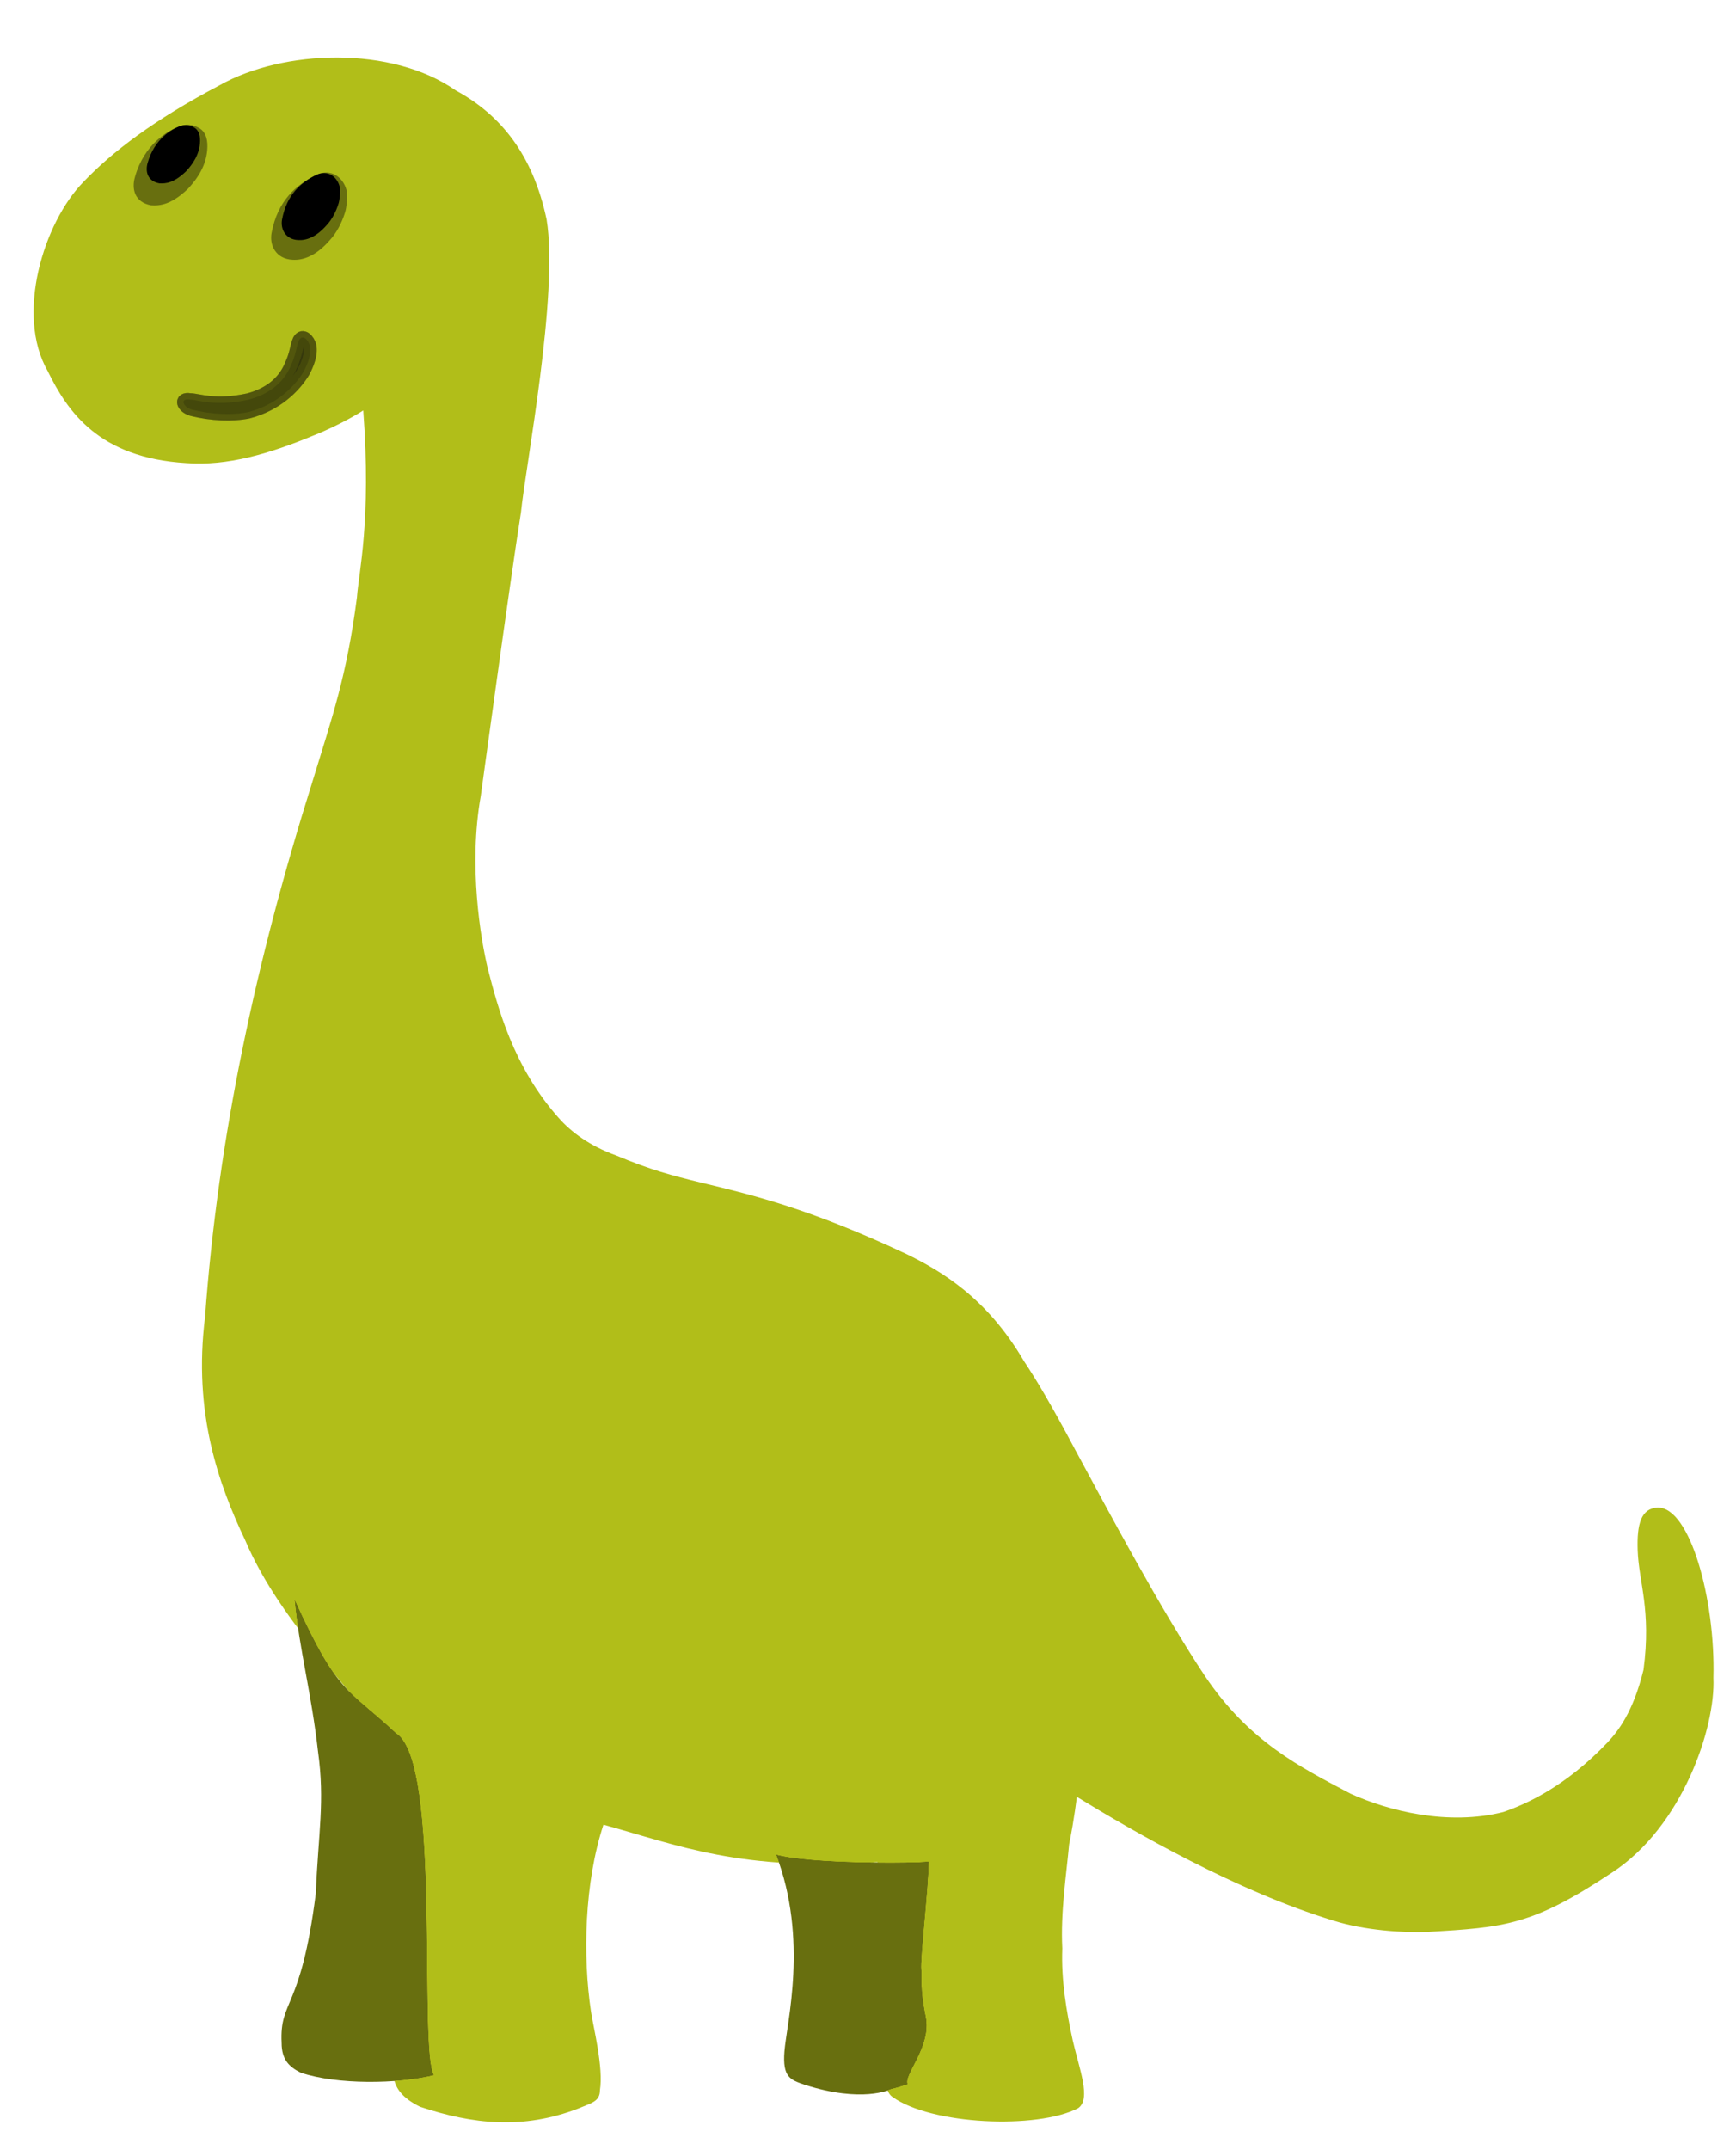 <?xml version="1.0" encoding="UTF-8" standalone="no"?>
<!-- Created with Inkscape (http://www.inkscape.org/) -->

<svg
   xmlns:dc="http://purl.org/dc/elements/1.1/"
   xmlns:cc="http://creativecommons.org/ns#"
   xmlns:rdf="http://www.w3.org/1999/02/22-rdf-syntax-ns#"
   xmlns:svg="http://www.w3.org/2000/svg"
   xmlns="http://www.w3.org/2000/svg"
   xmlns:sodipodi="http://sodipodi.sourceforge.net/DTD/sodipodi-0.dtd"
   xmlns:inkscape="http://www.inkscape.org/namespaces/inkscape"
   width="21"
   height="26"
   viewBox="0 0 5.556 6.879"
   version="1.1"
   id="svg25798"
   inkscape:version="0.92.3 (2405546, 2018-03-11)"
   sodipodi:docname="Dino_eerm_4_2_04.svg">
  <defs
     id="defs25792">
    <filter
       inkscape:menu-tooltip="3D warped, iridescent pearly shell texture"
       inkscape:menu="Materials"
       inkscape:label="3D Mother of Pearl"
       width="1.5"
       x="-0.25"
       height="1.5"
       y="-0.25"
       style="color-interpolation-filters:sRGB"
       id="filter22801">
      <feGaussianBlur
         result="result8"
         stdDeviation="3"
         id="feGaussianBlur22775" />
      <feTurbulence
         baseFrequency="0.03 0.03"
         numOctaves="8"
         type="fractalNoise"
         result="result7"
         seed="77"
         id="feTurbulence22777" />
      <feColorMatrix
         values="1 0 0 0 0 0 1 0 0 0 0 0 1 0 0 0 0 0 1.6 -0.6 "
         result="result5"
         id="feColorMatrix22779" />
      <feComposite
         in2="result8"
         operator="in"
         in="result7"
         result="result6"
         id="feComposite22781" />
      <feDisplacementMap
         in2="result6"
         result="result4"
         scale="60"
         yChannelSelector="A"
         xChannelSelector="A"
         in="result5"
         id="feDisplacementMap22783" />
      <feConvolveMatrix
         order="3 3"
         kernelMatrix="2 0 0 0 4 0 0 0 -2 "
         targetX="2"
         targetY="2"
         divisor="2"
         result="result9"
         id="feConvolveMatrix22785" />
      <feComposite
         in2="SourceGraphic"
         operator="atop"
         in="result9"
         result="result10"
         id="feComposite22787" />
      <feBlend
         in2="result10"
         mode="darken"
         result="fbSourceGraphic"
         id="feBlend22789" />
      <feGaussianBlur
         result="result0"
         in="fbSourceGraphic"
         stdDeviation="5"
         id="feGaussianBlur22791" />
      <feSpecularLighting
         specularExponent="25"
         specularConstant="1"
         surfaceScale="5"
         lighting-color="#f2d76c"
         result="result1"
         in="result0"
         id="feSpecularLighting22795">
        <feDistantLight
           azimuth="235"
           elevation="60"
           id="feDistantLight22793" />
      </feSpecularLighting>
      <feComposite
         operator="in"
         result="result2"
         in="result1"
         in2="fbSourceGraphic"
         id="feComposite22797" />
      <feComposite
         k4="0"
         k1="0"
         k3="1"
         k2="1"
         operator="arithmetic"
         result="result4"
         in="fbSourceGraphic"
         in2="result2"
         id="feComposite22799" />
    </filter>
    <filter
       inkscape:menu-tooltip="3D warped, iridescent pearly shell texture"
       inkscape:menu="Materials"
       inkscape:label="3D Mother of Pearl"
       width="1.5"
       x="-0.25"
       height="1.5"
       y="-0.25"
       style="color-interpolation-filters:sRGB"
       id="filter17295-4">
      <feGaussianBlur
         result="result8"
         stdDeviation="3"
         id="feGaussianBlur17269-6" />
      <feTurbulence
         baseFrequency="0.03 0.03"
         numOctaves="8"
         type="fractalNoise"
         result="result7"
         seed="77"
         id="feTurbulence17271-1" />
      <feColorMatrix
         values="1 0 0 0 0 0 1 0 0 0 0 0 1 0 0 0 0 0 1.6 -0.6 "
         result="result5"
         id="feColorMatrix17273-8" />
      <feComposite
         in2="result8"
         operator="in"
         in="result7"
         result="result6"
         id="feComposite17275-2" />
      <feDisplacementMap
         in2="result6"
         result="result4"
         scale="60"
         yChannelSelector="A"
         xChannelSelector="A"
         in="result5"
         id="feDisplacementMap17277-1" />
      <feConvolveMatrix
         order="3 3"
         kernelMatrix="2 0 0 0 4 0 0 0 -2 "
         targetX="2"
         targetY="2"
         divisor="2"
         result="result9"
         id="feConvolveMatrix17279-1" />
      <feComposite
         in2="SourceGraphic"
         operator="atop"
         in="result9"
         result="result10"
         id="feComposite17281-9" />
      <feBlend
         in2="result10"
         mode="darken"
         result="fbSourceGraphic"
         id="feBlend17283-7" />
      <feGaussianBlur
         result="result0"
         in="fbSourceGraphic"
         stdDeviation="5"
         id="feGaussianBlur17285-6" />
      <feSpecularLighting
         specularExponent="25"
         specularConstant="1"
         surfaceScale="5"
         lighting-color="#f2d76c"
         result="result1"
         in="result0"
         id="feSpecularLighting17289-2">
        <feDistantLight
           azimuth="235"
           elevation="60"
           id="feDistantLight17287-9" />
      </feSpecularLighting>
      <feComposite
         operator="in"
         result="result2"
         in="result1"
         in2="fbSourceGraphic"
         id="feComposite17291-5" />
      <feComposite
         k4="0"
         k1="0"
         k3="1"
         k2="1"
         operator="arithmetic"
         result="result4"
         in="fbSourceGraphic"
         in2="result2"
         id="feComposite17293-2" />
    </filter>
    <filter
       inkscape:label="Neon"
       inkscape:menu="Bevels"
       inkscape:menu-tooltip="Neon light effect"
       x="-0.25"
       y="-0.25"
       width="1.5"
       height="1.5"
       style="color-interpolation-filters:sRGB"
       id="filter24771-0">
      <feGaussianBlur
         stdDeviation="1"
         result="result1"
         id="feGaussianBlur24749-0" />
      <feComposite
         in="result1"
         in2="result1"
         result="result4"
         operator="in"
         id="feComposite24751-3" />
      <feGaussianBlur
         stdDeviation="7"
         result="result6"
         in="result4"
         id="feGaussianBlur24753-9" />
      <feComposite
         operator="over"
         in="result6"
         in2="result4"
         result="result8"
         id="feComposite24755-1" />
      <feComposite
         operator="in"
         result="fbSourceGraphic"
         in="result6"
         in2="result8"
         id="feComposite24757-8" />
      <feSpecularLighting
         specularExponent="45"
         specularConstant="2"
         surfaceScale="2.5"
         lighting-color="#ffffff"
         result="result1"
         in="fbSourceGraphic"
         id="feSpecularLighting24761-1">
        <fePointLight
           z="20000"
           y="-10000"
           x="-5000"
           id="fePointLight24759-9" />
      </feSpecularLighting>
      <feComposite
         operator="in"
         result="result2"
         in="result1"
         in2="fbSourceGraphic"
         id="feComposite24763-5" />
      <feComposite
         k4="0"
         k1="0"
         k3="1.5"
         k2="1.2"
         operator="arithmetic"
         result="result4"
         in="fbSourceGraphic"
         in2="result2"
         id="feComposite24765-3" />
      <feComposite
         operator="over"
         in2="result4"
         result="result9"
         id="feComposite24767-2" />
      <feBlend
         mode="screen"
         in2="result9"
         id="feBlend24769-5" />
    </filter>
    <filter
       inkscape:menu-tooltip="3D warped, iridescent pearly shell texture"
       inkscape:menu="Materials"
       inkscape:label="3D Mother of Pearl"
       width="1.5"
       x="-0.25"
       height="1.5"
       y="-0.25"
       style="color-interpolation-filters:sRGB"
       id="filter22997">
      <feGaussianBlur
         result="result8"
         stdDeviation="3"
         id="feGaussianBlur22971" />
      <feTurbulence
         baseFrequency="0.03 0.03"
         numOctaves="8"
         type="fractalNoise"
         result="result7"
         seed="77"
         id="feTurbulence22973" />
      <feColorMatrix
         values="1 0 0 0 0 0 1 0 0 0 0 0 1 0 0 0 0 0 1.6 -0.6 "
         result="result5"
         id="feColorMatrix22975" />
      <feComposite
         in2="result8"
         operator="in"
         in="result7"
         result="result6"
         id="feComposite22977" />
      <feDisplacementMap
         in2="result6"
         result="result4"
         scale="60"
         yChannelSelector="A"
         xChannelSelector="A"
         in="result5"
         id="feDisplacementMap22979" />
      <feConvolveMatrix
         order="3 3"
         kernelMatrix="2 0 0 0 4 0 0 0 -2 "
         targetX="2"
         targetY="2"
         divisor="2"
         result="result9"
         id="feConvolveMatrix22981" />
      <feComposite
         in2="SourceGraphic"
         operator="atop"
         in="result9"
         result="result10"
         id="feComposite22983" />
      <feBlend
         in2="result10"
         mode="darken"
         result="fbSourceGraphic"
         id="feBlend22985" />
      <feGaussianBlur
         result="result0"
         in="fbSourceGraphic"
         stdDeviation="5"
         id="feGaussianBlur22987" />
      <feSpecularLighting
         specularExponent="25"
         specularConstant="1"
         surfaceScale="5"
         lighting-color="#f2d76c"
         result="result1"
         in="result0"
         id="feSpecularLighting22991">
        <feDistantLight
           azimuth="235"
           elevation="60"
           id="feDistantLight22989" />
      </feSpecularLighting>
      <feComposite
         operator="in"
         result="result2"
         in="result1"
         in2="fbSourceGraphic"
         id="feComposite22993" />
      <feComposite
         k4="0"
         k1="0"
         k3="1"
         k2="1"
         operator="arithmetic"
         result="result4"
         in="fbSourceGraphic"
         in2="result2"
         id="feComposite22995" />
    </filter>
    <filter
       inkscape:menu-tooltip="3D warped, iridescent pearly shell texture"
       inkscape:menu="Materials"
       inkscape:label="3D Mother of Pearl"
       width="1.5"
       x="-0.25"
       height="1.5"
       y="-0.25"
       style="color-interpolation-filters:sRGB"
       id="filter22969">
      <feGaussianBlur
         result="result8"
         stdDeviation="3"
         id="feGaussianBlur22943" />
      <feTurbulence
         baseFrequency="0.03 0.03"
         numOctaves="8"
         type="fractalNoise"
         result="result7"
         seed="77"
         id="feTurbulence22945" />
      <feColorMatrix
         values="1 0 0 0 0 0 1 0 0 0 0 0 1 0 0 0 0 0 1.6 -0.6 "
         result="result5"
         id="feColorMatrix22947" />
      <feComposite
         in2="result8"
         operator="in"
         in="result7"
         result="result6"
         id="feComposite22949" />
      <feDisplacementMap
         in2="result6"
         result="result4"
         scale="60"
         yChannelSelector="A"
         xChannelSelector="A"
         in="result5"
         id="feDisplacementMap22951" />
      <feConvolveMatrix
         order="3 3"
         kernelMatrix="2 0 0 0 4 0 0 0 -2 "
         targetX="2"
         targetY="2"
         divisor="2"
         result="result9"
         id="feConvolveMatrix22953" />
      <feComposite
         in2="SourceGraphic"
         operator="atop"
         in="result9"
         result="result10"
         id="feComposite22955" />
      <feBlend
         in2="result10"
         mode="darken"
         result="fbSourceGraphic"
         id="feBlend22957" />
      <feGaussianBlur
         result="result0"
         in="fbSourceGraphic"
         stdDeviation="5"
         id="feGaussianBlur22959" />
      <feSpecularLighting
         specularExponent="25"
         specularConstant="1"
         surfaceScale="5"
         lighting-color="#f2d76c"
         result="result1"
         in="result0"
         id="feSpecularLighting22963">
        <feDistantLight
           azimuth="235"
           elevation="60"
           id="feDistantLight22961" />
      </feSpecularLighting>
      <feComposite
         operator="in"
         result="result2"
         in="result1"
         in2="fbSourceGraphic"
         id="feComposite22965" />
      <feComposite
         k4="0"
         k1="0"
         k3="1"
         k2="1"
         operator="arithmetic"
         result="result4"
         in="fbSourceGraphic"
         in2="result2"
         id="feComposite22967" />
    </filter>
    <filter
       inkscape:menu-tooltip="3D warped, iridescent pearly shell texture"
       inkscape:menu="Materials"
       inkscape:label="3D Mother of Pearl"
       width="1.5"
       x="-0.25"
       height="1.5"
       y="-0.25"
       style="color-interpolation-filters:sRGB"
       id="filter22941">
      <feGaussianBlur
         result="result8"
         stdDeviation="3"
         id="feGaussianBlur22915" />
      <feTurbulence
         baseFrequency="0.03 0.03"
         numOctaves="8"
         type="fractalNoise"
         result="result7"
         seed="77"
         id="feTurbulence22917" />
      <feColorMatrix
         values="1 0 0 0 0 0 1 0 0 0 0 0 1 0 0 0 0 0 1.6 -0.6 "
         result="result5"
         id="feColorMatrix22919" />
      <feComposite
         in2="result8"
         operator="in"
         in="result7"
         result="result6"
         id="feComposite22921" />
      <feDisplacementMap
         in2="result6"
         result="result4"
         scale="60"
         yChannelSelector="A"
         xChannelSelector="A"
         in="result5"
         id="feDisplacementMap22923" />
      <feConvolveMatrix
         order="3 3"
         kernelMatrix="2 0 0 0 4 0 0 0 -2 "
         targetX="2"
         targetY="2"
         divisor="2"
         result="result9"
         id="feConvolveMatrix22925" />
      <feComposite
         in2="SourceGraphic"
         operator="atop"
         in="result9"
         result="result10"
         id="feComposite22927" />
      <feBlend
         in2="result10"
         mode="darken"
         result="fbSourceGraphic"
         id="feBlend22929" />
      <feGaussianBlur
         result="result0"
         in="fbSourceGraphic"
         stdDeviation="5"
         id="feGaussianBlur22931" />
      <feSpecularLighting
         specularExponent="25"
         specularConstant="1"
         surfaceScale="5"
         lighting-color="#f2d76c"
         result="result1"
         in="result0"
         id="feSpecularLighting22935">
        <feDistantLight
           azimuth="235"
           elevation="60"
           id="feDistantLight22933" />
      </feSpecularLighting>
      <feComposite
         operator="in"
         result="result2"
         in="result1"
         in2="fbSourceGraphic"
         id="feComposite22937" />
      <feComposite
         k4="0"
         k1="0"
         k3="1"
         k2="1"
         operator="arithmetic"
         result="result4"
         in="fbSourceGraphic"
         in2="result2"
         id="feComposite22939" />
    </filter>
    <filter
       inkscape:menu-tooltip="3D warped, iridescent pearly shell texture"
       inkscape:menu="Materials"
       inkscape:label="3D Mother of Pearl"
       width="1.5"
       x="-0.25"
       height="1.5"
       y="-0.25"
       style="color-interpolation-filters:sRGB"
       id="filter22913">
      <feGaussianBlur
         result="result8"
         stdDeviation="3"
         id="feGaussianBlur22887" />
      <feTurbulence
         baseFrequency="0.03 0.03"
         numOctaves="8"
         type="fractalNoise"
         result="result7"
         seed="77"
         id="feTurbulence22889" />
      <feColorMatrix
         values="1 0 0 0 0 0 1 0 0 0 0 0 1 0 0 0 0 0 1.6 -0.6 "
         result="result5"
         id="feColorMatrix22891" />
      <feComposite
         in2="result8"
         operator="in"
         in="result7"
         result="result6"
         id="feComposite22893" />
      <feDisplacementMap
         in2="result6"
         result="result4"
         scale="60"
         yChannelSelector="A"
         xChannelSelector="A"
         in="result5"
         id="feDisplacementMap22895" />
      <feConvolveMatrix
         order="3 3"
         kernelMatrix="2 0 0 0 4 0 0 0 -2 "
         targetX="2"
         targetY="2"
         divisor="2"
         result="result9"
         id="feConvolveMatrix22897" />
      <feComposite
         in2="SourceGraphic"
         operator="atop"
         in="result9"
         result="result10"
         id="feComposite22899" />
      <feBlend
         in2="result10"
         mode="darken"
         result="fbSourceGraphic"
         id="feBlend22901" />
      <feGaussianBlur
         result="result0"
         in="fbSourceGraphic"
         stdDeviation="5"
         id="feGaussianBlur22903" />
      <feSpecularLighting
         specularExponent="25"
         specularConstant="1"
         surfaceScale="5"
         lighting-color="#f2d76c"
         result="result1"
         in="result0"
         id="feSpecularLighting22907">
        <feDistantLight
           azimuth="235"
           elevation="60"
           id="feDistantLight22905" />
      </feSpecularLighting>
      <feComposite
         operator="in"
         result="result2"
         in="result1"
         in2="fbSourceGraphic"
         id="feComposite22909" />
      <feComposite
         k4="0"
         k1="0"
         k3="1"
         k2="1"
         operator="arithmetic"
         result="result4"
         in="fbSourceGraphic"
         in2="result2"
         id="feComposite22911" />
    </filter>
    <filter
       inkscape:menu-tooltip="3D warped, iridescent pearly shell texture"
       inkscape:menu="Materials"
       inkscape:label="3D Mother of Pearl"
       width="1.5"
       x="-0.25"
       height="1.5"
       y="-0.25"
       style="color-interpolation-filters:sRGB"
       id="filter22885">
      <feGaussianBlur
         result="result8"
         stdDeviation="3"
         id="feGaussianBlur22859" />
      <feTurbulence
         baseFrequency="0.03 0.03"
         numOctaves="8"
         type="fractalNoise"
         result="result7"
         seed="77"
         id="feTurbulence22861" />
      <feColorMatrix
         values="1 0 0 0 0 0 1 0 0 0 0 0 1 0 0 0 0 0 1.6 -0.6 "
         result="result5"
         id="feColorMatrix22863" />
      <feComposite
         in2="result8"
         operator="in"
         in="result7"
         result="result6"
         id="feComposite22865" />
      <feDisplacementMap
         in2="result6"
         result="result4"
         scale="60"
         yChannelSelector="A"
         xChannelSelector="A"
         in="result5"
         id="feDisplacementMap22867" />
      <feConvolveMatrix
         order="3 3"
         kernelMatrix="2 0 0 0 4 0 0 0 -2 "
         targetX="2"
         targetY="2"
         divisor="2"
         result="result9"
         id="feConvolveMatrix22869" />
      <feComposite
         in2="SourceGraphic"
         operator="atop"
         in="result9"
         result="result10"
         id="feComposite22871" />
      <feBlend
         in2="result10"
         mode="darken"
         result="fbSourceGraphic"
         id="feBlend22873" />
      <feGaussianBlur
         result="result0"
         in="fbSourceGraphic"
         stdDeviation="5"
         id="feGaussianBlur22875" />
      <feSpecularLighting
         specularExponent="25"
         specularConstant="1"
         surfaceScale="5"
         lighting-color="#f2d76c"
         result="result1"
         in="result0"
         id="feSpecularLighting22879">
        <feDistantLight
           azimuth="235"
           elevation="60"
           id="feDistantLight22877" />
      </feSpecularLighting>
      <feComposite
         operator="in"
         result="result2"
         in="result1"
         in2="fbSourceGraphic"
         id="feComposite22881" />
      <feComposite
         k4="0"
         k1="0"
         k3="1"
         k2="1"
         operator="arithmetic"
         result="result4"
         in="fbSourceGraphic"
         in2="result2"
         id="feComposite22883" />
    </filter>
    <filter
       inkscape:menu-tooltip="3D warped, iridescent pearly shell texture"
       inkscape:menu="Materials"
       inkscape:label="3D Mother of Pearl"
       width="1.5"
       x="-0.25"
       height="1.5"
       y="-0.25"
       style="color-interpolation-filters:sRGB"
       id="filter22857">
      <feGaussianBlur
         result="result8"
         stdDeviation="3"
         id="feGaussianBlur22831" />
      <feTurbulence
         baseFrequency="0.03 0.03"
         numOctaves="8"
         type="fractalNoise"
         result="result7"
         seed="77"
         id="feTurbulence22833" />
      <feColorMatrix
         values="1 0 0 0 0 0 1 0 0 0 0 0 1 0 0 0 0 0 1.6 -0.6 "
         result="result5"
         id="feColorMatrix22835" />
      <feComposite
         in2="result8"
         operator="in"
         in="result7"
         result="result6"
         id="feComposite22837" />
      <feDisplacementMap
         in2="result6"
         result="result4"
         scale="60"
         yChannelSelector="A"
         xChannelSelector="A"
         in="result5"
         id="feDisplacementMap22839" />
      <feConvolveMatrix
         order="3 3"
         kernelMatrix="2 0 0 0 4 0 0 0 -2 "
         targetX="2"
         targetY="2"
         divisor="2"
         result="result9"
         id="feConvolveMatrix22841" />
      <feComposite
         in2="SourceGraphic"
         operator="atop"
         in="result9"
         result="result10"
         id="feComposite22843" />
      <feBlend
         in2="result10"
         mode="darken"
         result="fbSourceGraphic"
         id="feBlend22845" />
      <feGaussianBlur
         result="result0"
         in="fbSourceGraphic"
         stdDeviation="5"
         id="feGaussianBlur22847" />
      <feSpecularLighting
         specularExponent="25"
         specularConstant="1"
         surfaceScale="5"
         lighting-color="#f2d76c"
         result="result1"
         in="result0"
         id="feSpecularLighting22851">
        <feDistantLight
           azimuth="235"
           elevation="60"
           id="feDistantLight22849" />
      </feSpecularLighting>
      <feComposite
         operator="in"
         result="result2"
         in="result1"
         in2="fbSourceGraphic"
         id="feComposite22853" />
      <feComposite
         k4="0"
         k1="0"
         k3="1"
         k2="1"
         operator="arithmetic"
         result="result4"
         in="fbSourceGraphic"
         in2="result2"
         id="feComposite22855" />
    </filter>
    <filter
       inkscape:menu-tooltip="3D warped, iridescent pearly shell texture"
       inkscape:menu="Materials"
       inkscape:label="3D Mother of Pearl"
       width="1.5"
       x="-0.25"
       height="1.5"
       y="-0.25"
       style="color-interpolation-filters:sRGB"
       id="filter22829">
      <feGaussianBlur
         result="result8"
         stdDeviation="3"
         id="feGaussianBlur22803" />
      <feTurbulence
         baseFrequency="0.03 0.03"
         numOctaves="8"
         type="fractalNoise"
         result="result7"
         seed="77"
         id="feTurbulence22805" />
      <feColorMatrix
         values="1 0 0 0 0 0 1 0 0 0 0 0 1 0 0 0 0 0 1.6 -0.6 "
         result="result5"
         id="feColorMatrix22807" />
      <feComposite
         in2="result8"
         operator="in"
         in="result7"
         result="result6"
         id="feComposite22809" />
      <feDisplacementMap
         in2="result6"
         result="result4"
         scale="60"
         yChannelSelector="A"
         xChannelSelector="A"
         in="result5"
         id="feDisplacementMap22811" />
      <feConvolveMatrix
         order="3 3"
         kernelMatrix="2 0 0 0 4 0 0 0 -2 "
         targetX="2"
         targetY="2"
         divisor="2"
         result="result9"
         id="feConvolveMatrix22813" />
      <feComposite
         in2="SourceGraphic"
         operator="atop"
         in="result9"
         result="result10"
         id="feComposite22815" />
      <feBlend
         in2="result10"
         mode="darken"
         result="fbSourceGraphic"
         id="feBlend22817" />
      <feGaussianBlur
         result="result0"
         in="fbSourceGraphic"
         stdDeviation="5"
         id="feGaussianBlur22819" />
      <feSpecularLighting
         specularExponent="25"
         specularConstant="1"
         surfaceScale="5"
         lighting-color="#f2d76c"
         result="result1"
         in="result0"
         id="feSpecularLighting22823">
        <feDistantLight
           azimuth="235"
           elevation="60"
           id="feDistantLight22821" />
      </feSpecularLighting>
      <feComposite
         operator="in"
         result="result2"
         in="result1"
         in2="fbSourceGraphic"
         id="feComposite22825" />
      <feComposite
         k4="0"
         k1="0"
         k3="1"
         k2="1"
         operator="arithmetic"
         result="result4"
         in="fbSourceGraphic"
         in2="result2"
         id="feComposite22827" />
    </filter>
    <filter
       inkscape:menu-tooltip="3D warped, iridescent pearly shell texture"
       inkscape:menu="Materials"
       inkscape:label="3D Mother of Pearl"
       width="1.5"
       x="-0.25"
       height="1.5"
       y="-0.25"
       style="color-interpolation-filters:sRGB"
       id="filter22801-7">
      <feGaussianBlur
         result="result8"
         stdDeviation="3"
         id="feGaussianBlur22775-3" />
      <feTurbulence
         baseFrequency="0.03 0.03"
         numOctaves="8"
         type="fractalNoise"
         result="result7"
         seed="77"
         id="feTurbulence22777-8" />
      <feColorMatrix
         values="1 0 0 0 0 0 1 0 0 0 0 0 1 0 0 0 0 0 1.6 -0.6 "
         result="result5"
         id="feColorMatrix22779-4" />
      <feComposite
         in2="result8"
         operator="in"
         in="result7"
         result="result6"
         id="feComposite22781-9" />
      <feDisplacementMap
         in2="result6"
         result="result4"
         scale="60"
         yChannelSelector="A"
         xChannelSelector="A"
         in="result5"
         id="feDisplacementMap22783-2" />
      <feConvolveMatrix
         order="3 3"
         kernelMatrix="2 0 0 0 4 0 0 0 -2 "
         targetX="2"
         targetY="2"
         divisor="2"
         result="result9"
         id="feConvolveMatrix22785-6" />
      <feComposite
         in2="SourceGraphic"
         operator="atop"
         in="result9"
         result="result10"
         id="feComposite22787-5" />
      <feBlend
         in2="result10"
         mode="darken"
         result="fbSourceGraphic"
         id="feBlend22789-7" />
      <feGaussianBlur
         result="result0"
         in="fbSourceGraphic"
         stdDeviation="5"
         id="feGaussianBlur22791-7" />
      <feSpecularLighting
         specularExponent="25"
         specularConstant="1"
         surfaceScale="5"
         lighting-color="#f2d76c"
         result="result1"
         in="result0"
         id="feSpecularLighting22795-4">
        <feDistantLight
           azimuth="235"
           elevation="60"
           id="feDistantLight22793-5" />
      </feSpecularLighting>
      <feComposite
         operator="in"
         result="result2"
         in="result1"
         in2="fbSourceGraphic"
         id="feComposite22797-7" />
      <feComposite
         k4="0"
         k1="0"
         k3="1"
         k2="1"
         operator="arithmetic"
         result="result4"
         in="fbSourceGraphic"
         in2="result2"
         id="feComposite22799-9" />
    </filter>
    <filter
       inkscape:menu-tooltip="3D warped, iridescent pearly shell texture"
       inkscape:menu="Materials"
       inkscape:label="3D Mother of Pearl"
       width="1.5"
       x="-0.25"
       height="1.5"
       y="-0.25"
       style="color-interpolation-filters:sRGB"
       id="filter22773">
      <feGaussianBlur
         result="result8"
         stdDeviation="3"
         id="feGaussianBlur22747" />
      <feTurbulence
         baseFrequency="0.03 0.03"
         numOctaves="8"
         type="fractalNoise"
         result="result7"
         seed="77"
         id="feTurbulence22749" />
      <feColorMatrix
         values="1 0 0 0 0 0 1 0 0 0 0 0 1 0 0 0 0 0 1.6 -0.6 "
         result="result5"
         id="feColorMatrix22751" />
      <feComposite
         in2="result8"
         operator="in"
         in="result7"
         result="result6"
         id="feComposite22753" />
      <feDisplacementMap
         in2="result6"
         result="result4"
         scale="60"
         yChannelSelector="A"
         xChannelSelector="A"
         in="result5"
         id="feDisplacementMap22755" />
      <feConvolveMatrix
         order="3 3"
         kernelMatrix="2 0 0 0 4 0 0 0 -2 "
         targetX="2"
         targetY="2"
         divisor="2"
         result="result9"
         id="feConvolveMatrix22757" />
      <feComposite
         in2="SourceGraphic"
         operator="atop"
         in="result9"
         result="result10"
         id="feComposite22759" />
      <feBlend
         in2="result10"
         mode="darken"
         result="fbSourceGraphic"
         id="feBlend22761" />
      <feGaussianBlur
         result="result0"
         in="fbSourceGraphic"
         stdDeviation="5"
         id="feGaussianBlur22763" />
      <feSpecularLighting
         specularExponent="25"
         specularConstant="1"
         surfaceScale="5"
         lighting-color="#f2d76c"
         result="result1"
         in="result0"
         id="feSpecularLighting22767">
        <feDistantLight
           azimuth="235"
           elevation="60"
           id="feDistantLight22765" />
      </feSpecularLighting>
      <feComposite
         operator="in"
         result="result2"
         in="result1"
         in2="fbSourceGraphic"
         id="feComposite22769" />
      <feComposite
         k4="0"
         k1="0"
         k3="1"
         k2="1"
         operator="arithmetic"
         result="result4"
         in="fbSourceGraphic"
         in2="result2"
         id="feComposite22771" />
    </filter>
    <filter
       inkscape:menu-tooltip="3D warped, iridescent pearly shell texture"
       inkscape:menu="Materials"
       inkscape:label="3D Mother of Pearl"
       width="1.5"
       x="-0.25"
       height="1.5"
       y="-0.25"
       style="color-interpolation-filters:sRGB"
       id="filter22745">
      <feGaussianBlur
         result="result8"
         stdDeviation="3"
         id="feGaussianBlur22719" />
      <feTurbulence
         baseFrequency="0.03 0.03"
         numOctaves="8"
         type="fractalNoise"
         result="result7"
         seed="77"
         id="feTurbulence22721" />
      <feColorMatrix
         values="1 0 0 0 0 0 1 0 0 0 0 0 1 0 0 0 0 0 1.6 -0.6 "
         result="result5"
         id="feColorMatrix22723" />
      <feComposite
         in2="result8"
         operator="in"
         in="result7"
         result="result6"
         id="feComposite22725" />
      <feDisplacementMap
         in2="result6"
         result="result4"
         scale="60"
         yChannelSelector="A"
         xChannelSelector="A"
         in="result5"
         id="feDisplacementMap22727" />
      <feConvolveMatrix
         order="3 3"
         kernelMatrix="2 0 0 0 4 0 0 0 -2 "
         targetX="2"
         targetY="2"
         divisor="2"
         result="result9"
         id="feConvolveMatrix22729" />
      <feComposite
         in2="SourceGraphic"
         operator="atop"
         in="result9"
         result="result10"
         id="feComposite22731" />
      <feBlend
         in2="result10"
         mode="darken"
         result="fbSourceGraphic"
         id="feBlend22733" />
      <feGaussianBlur
         result="result0"
         in="fbSourceGraphic"
         stdDeviation="5"
         id="feGaussianBlur22735" />
      <feSpecularLighting
         specularExponent="25"
         specularConstant="1"
         surfaceScale="5"
         lighting-color="#f2d76c"
         result="result1"
         in="result0"
         id="feSpecularLighting22739">
        <feDistantLight
           azimuth="235"
           elevation="60"
           id="feDistantLight22737" />
      </feSpecularLighting>
      <feComposite
         operator="in"
         result="result2"
         in="result1"
         in2="fbSourceGraphic"
         id="feComposite22741" />
      <feComposite
         k4="0"
         k1="0"
         k3="1"
         k2="1"
         operator="arithmetic"
         result="result4"
         in="fbSourceGraphic"
         in2="result2"
         id="feComposite22743" />
    </filter>
  </defs>
  <sodipodi:namedview
     id="base"
     pagecolor="#ffffff"
     bordercolor="#666666"
     borderopacity="1.0"
     inkscape:pageopacity="0.0"
     inkscape:pageshadow="2"
     inkscape:zoom="8.7700595"
     inkscape:cx="31.632334"
     inkscape:cy="1.518352"
     inkscape:document-units="mm"
     inkscape:current-layer="layer1"
     showgrid="false"
     units="px"
     inkscape:window-width="1920"
     inkscape:window-height="1138"
     inkscape:window-x="-8"
     inkscape:window-y="32"
     inkscape:window-maximized="1" />
  <g
     inkscape:label="Ebene 1"
     inkscape:groupmode="layer"
     id="layer1"
     transform="translate(0,-290.121)">
    <g
       id="g27495"
       transform="matrix(0.032,0,0,0.032,-1.873,289.547)">
      <path
         sodipodi:nodetypes="cccccscccc"
         inkscape:connector-curvature="0"
         id="path4571-1-3-1"
         d="m 136.143,203.342 c 3.266,8.471 1.056,16.936 0.843,19.684 -0.206,2.616 0.599,2.855 2.04,3.348 5.729,1.839 8.529,0.471 8.529,0.471 0.866,-0.215 1.77,-0.525 1.77,-0.525 -0.448,-0.925 2.414,-3.757 1.809,-6.738 -0.611,-3.014 -0.336,-3.772 -0.449,-4.723 -0.122,-0.976 0.704,-7.934 0.755,-10.824 -1.465,0.206 -11.919,0.244 -15.296,-0.693 z"
         style="fill:#686f0f;fill-opacity:1;stroke:none;stroke-width:0.105;stroke-linecap:butt;stroke-linejoin:miter;stroke-miterlimit:4;stroke-dasharray:none;stroke-opacity:1;filter:url(#filter22745)" />
      <path
         sodipodi:nodetypes="cccccccc"
         inkscape:connector-curvature="0"
         id="path4569-93-3-9"
         d="m 87.977,177.793 c 0.496,5.106 1.697,9.377 2.362,15.294 0.691,4.955 0.031,8.052 -0.227,14.166 -1.491,11.77 -3.63,10.534 -3.417,14.93 0,1.702 0.78,2.411 1.915,2.979 3.624,1.221 9.717,1.141 13.333,0.255 -1.594,-2.554 0.848,-31.383 -3.811,-34.215 -4.878,-4.566 -5.77,-3.743 -10.156,-13.41 z"
         style="fill:#686f0f;fill-opacity:1;stroke:none;stroke-width:0.1;stroke-linecap:butt;stroke-linejoin:miter;stroke-miterlimit:4;stroke-dasharray:none;stroke-opacity:1;filter:url(#filter22773)" />
      <path
         sodipodi:nodetypes="cccccccccccccccccsccccccccccccccsccccccccccccccccc"
         inkscape:connector-curvature="0"
         id="path4529-11-7-8"
         d="m 104.128,26.991 c -6.417,-4.51 -17.279,-4.11 -23.634,-0.529 -6.607,3.48 -10.754,6.664 -13.611,9.655 -3.995,4.066 -6.824,13.284 -3.582,18.922 1.977,4.025 5.085,8.677 13.858,9.198 4.092,0.307 8.258,-0.908 12.699,-2.747 2.849,-1.121 5.002,-2.514 5.002,-2.514 0.824,11.046 -0.463,16.233 -0.631,18.686 -1.024,7.868 -2.431,11.817 -4.488,18.539 -5.635,17.904 -9.398,35.428 -10.702,53.395 -1.213,9.63 1.37,16.754 4.013,22.335 3.638,8.56 11.596,15.712 14.996,21.121 3.284,5.554 2.447,10.284 2.786,13.743 0.136,5.63 -1.213,9.207 -2.233,14.182 -0.796,3.39 -1.816,5.756 1.943,7.594 5.303,1.759 10.29,2.291 15.799,0.183 1.324,-0.568 2.189,-0.695 2.189,-1.836 0.368,-2.288 -0.658,-6.289 -0.891,-7.839 -0.839,-5.567 -0.663,-12.928 1.243,-18.716 7.496,2.071 13.713,4.684 27.395,3.744 3.288,7.925 2.208,11.57 1.623,15.234 -0.28,2.591 -1.575,7.24 -0.13,8.23 3.879,2.812 14.479,3.27 18.585,1.143 1.334,-0.911 0.115,-3.927 -0.537,-6.78 -0.633,-2.908 -1.163,-6.028 -1.042,-9.199 -0.184,-3.579 0.394,-7.294 0.683,-10.406 0.534,-2.658 0.768,-4.748 0.768,-4.748 5.706,3.495 15.978,9.431 25.709,12.389 3.018,0.953 6.938,1.222 9.412,1.117 7.681,-0.466 10.387,-0.619 18.392,-5.923 7.08,-4.608 10.377,-14.542 10.155,-19.472 0.214,-7.846 -2.339,-17.081 -5.572,-17.035 -1.669,0.083 -2.086,1.659 -2.003,4.245 0.103,3.205 1.384,5.976 0.583,11.983 -1.042,4.26 -2.565,6.153 -3.593,7.253 -4.234,4.455 -8.198,6.191 -10.419,6.957 -5.54,1.411 -11.535,-0.121 -15.287,-1.829 -5.077,-2.679 -10.135,-5.188 -14.58,-11.785 -4.494,-6.776 -9.631,-16.447 -12.913,-22.51 -2.534,-4.766 -3.956,-7.119 -5.177,-8.957 -3.714,-6.357 -8.307,-9.019 -11.749,-10.702 -9.558,-4.494 -15.293,-5.883 -20.358,-7.096 -3.205,-0.781 -5.184,-1.3 -8.709,-2.773 -2.568,-0.927 -4.461,-2.31 -5.716,-3.742 -4.58,-5.138 -6.109,-11.144 -7.091,-14.931 -0.706,-2.958 -1.947,-10.257 -0.703,-17.234 0,0 2.955,-21.668 4.025,-28.373 0.428,-4.423 3.794,-21.802 2.563,-29.282 -1.38,-6.507 -4.586,-10.444 -9.07,-12.894 z"
         style="fill:#b1be19;fill-opacity:1;stroke:none;stroke-width:0.1;stroke-linecap:butt;stroke-linejoin:miter;stroke-miterlimit:4;stroke-dasharray:none;stroke-opacity:1;filter:url(#filter22801-7)" />
      <path
         sodipodi:nodetypes="ccscccc"
         inkscape:connector-curvature="0"
         id="path4531-38-4-9"
         d="m 76.62,30.519 c 0.771,-0.253 1.437,-0.029 1.906,0.271 0.451,0.288 0.766,0.862 0.747,1.819 -0.037,1.856 -1.04,3.223 -1.935,4.194 -1.646,1.572 -2.767,1.728 -3.709,1.66 -1.636,-0.313 -1.952,-1.635 -1.601,-2.837 0.938,-3.304 3.313,-4.674 4.592,-5.107 z"
         style="fill:#686f0f;fill-opacity:1;stroke:none;stroke-width:0.208;stroke-linecap:butt;stroke-linejoin:miter;stroke-miterlimit:4;stroke-dasharray:none;stroke-opacity:1;filter:url(#filter22829)" />
      <path
         sodipodi:nodetypes="ccscccc"
         inkscape:connector-curvature="0"
         id="path4531-1-74-38-7"
         d="m 90.217,35.4 c 1.82,-0.778 2.956,0.791 3.027,1.921 0.018,0.532 -0.042,1.336 -0.205,1.854 -0.345,1.093 -0.848,2.03 -1.497,2.742 -1.432,1.658 -2.731,2.044 -3.73,1.989 -1.733,-0.071 -2.35,-1.515 -2.117,-2.694 0.612,-3.236 2.465,-4.823 4.523,-5.813 z"
         style="fill:#686f0f;fill-opacity:1;stroke:none;stroke-width:0.199;stroke-linecap:butt;stroke-linejoin:miter;stroke-miterlimit:4;stroke-dasharray:none;stroke-opacity:1;filter:url(#filter22857)" />
      <path
         sodipodi:nodetypes="ccscccc"
         inkscape:connector-curvature="0"
         id="path4531-38-8-0-2"
         d="m 76.62,30.519 c 0.557,-0.183 1.039,-0.021 1.379,0.196 0.326,0.208 0.554,0.624 0.541,1.316 -0.027,1.343 -0.752,2.332 -1.4,3.034 -1.19,1.138 -2.001,1.25 -2.683,1.201 -1.183,-0.227 -1.412,-1.183 -1.158,-2.052 0.678,-2.39 2.396,-3.381 3.322,-3.694 z"
         style="fill:#000000;fill-opacity:1;stroke:none;stroke-width:0.15;stroke-linecap:butt;stroke-linejoin:miter;stroke-miterlimit:4;stroke-dasharray:none;stroke-opacity:1;filter:url(#filter22885)" />
      <path
         inkscape:transform-center-y="0.074337018"
         inkscape:transform-center-x="0.022666352"
         sodipodi:nodetypes="cccccccc"
         inkscape:connector-curvature="0"
         id="path4531-8-27-8-2"
         d="m 76.131,31.082 c 0.543,-0.07 0.807,0.359 0.806,0.645 0.046,0.674 -0.63,1.345 -1.02,1.624 -0.52,0.302 -0.783,0.455 -1.135,0.427 -0.469,-5.6e-4 -0.602,-0.401 -0.498,-0.77 0.301,-0.86 0.66,-1.298 1.066,-1.59 0.286,-0.177 0.422,-0.27 0.78,-0.334 z"
         style="fill:#ffffff;fill-opacity:1;stroke:#ffffff;stroke-width:0.064;stroke-linecap:butt;stroke-linejoin:miter;stroke-miterlimit:4;stroke-dasharray:none;stroke-opacity:1;filter:url(#filter22913)" />
      <path
         sodipodi:nodetypes="cccccccccc"
         inkscape:connector-curvature="0"
         id="path4573-9-8-8"
         d="m 77.539,57.889 c -1.041,-0.169 -0.749,0.72 0.16,0.995 1.972,0.512 4.169,0.577 5.68,0.253 2.757,-0.72 4.576,-2.483 5.515,-4.035 0.378,-0.717 0.821,-1.745 0.629,-2.609 -0.131,-0.51 -0.713,-1.207 -1.088,-0.539 -0.299,0.674 -0.249,1.277 -0.789,2.463 -0.791,1.947 -2.437,2.992 -4.249,3.475 -3.384,0.735 -5.063,-0.002 -5.857,-0.002 z"
         style="fill:#34370e;fill-opacity:1;stroke:#686f0f;stroke-width:1.283;stroke-linecap:butt;stroke-linejoin:miter;stroke-miterlimit:4;stroke-dasharray:none;stroke-opacity:1;filter:url(#filter22941)" />
      <path
         sodipodi:nodetypes="ccscccc"
         inkscape:connector-curvature="0"
         id="path4531-1-74-0-0-2"
         d="m 90.217,35.4 c 1.399,-0.598 2.272,0.608 2.326,1.477 0.013,0.409 -0.032,1.027 -0.158,1.425 -0.265,0.84 -0.652,1.56 -1.151,2.107 -1.101,1.274 -2.099,1.571 -2.866,1.529 -1.332,-0.055 -1.806,-1.165 -1.627,-2.07 0.47,-2.487 1.894,-3.707 3.476,-4.468 z"
         style="fill:#000000;fill-opacity:1;stroke:none;stroke-width:0.153;stroke-linecap:butt;stroke-linejoin:miter;stroke-miterlimit:4;stroke-dasharray:none;stroke-opacity:1;filter:url(#filter22969)" />
      <path
         inkscape:transform-center-y="0.10550252"
         inkscape:transform-center-x="-0.029986006"
         sodipodi:nodetypes="cccccccc"
         inkscape:connector-curvature="0"
         id="path4531-8-27-6-6-8"
         d="m 89.56,35.976 c 0.556,-0.234 0.967,0.136 1.051,0.436 0.252,0.692 -0.265,1.595 -0.594,2.002 -0.462,0.471 -0.695,0.709 -1.078,0.783 -0.499,0.139 -0.761,-0.241 -0.761,-0.659 0.061,-0.99 0.31,-1.554 0.653,-1.981 0.251,-0.27 0.368,-0.408 0.729,-0.582 z"
         style="fill:#ffffff;fill-opacity:1;stroke:#ffffff;stroke-width:0.07;stroke-linecap:butt;stroke-linejoin:miter;stroke-miterlimit:4;stroke-dasharray:none;stroke-opacity:1;filter:url(#filter22997)" />
      <path
         sodipodi:nodetypes="cccccccccc"
         inkscape:connector-curvature="0"
         id="path4573-9-2"
         d="m 77.539,57.889 c -1.041,-0.169 -0.749,0.72 0.16,0.995 1.972,0.512 4.169,0.577 5.68,0.253 2.757,-0.72 4.576,-2.483 5.515,-4.035 0.378,-0.717 0.821,-1.745 0.629,-2.609 -0.131,-0.51 -0.713,-1.207 -1.088,-0.539 -0.299,0.674 -0.249,1.277 -0.789,2.463 -0.791,1.947 -2.437,2.992 -4.249,3.475 -3.384,0.735 -5.063,-0.002 -5.857,-0.002 z"
         style="opacity:0.586;fill:#686f0f;fill-opacity:1;stroke:#686f0f;stroke-width:1.283;stroke-linecap:butt;stroke-linejoin:miter;stroke-miterlimit:4;stroke-dasharray:none;stroke-opacity:1;filter:url(#filter24771-0)" />
      <path
         sodipodi:nodetypes="cccccccccc"
         inkscape:connector-curvature="0"
         id="path4573-9-1-5"
         d="m 77.539,57.889 c -1.041,-0.169 -0.749,0.72 0.16,0.995 1.972,0.512 4.169,0.577 5.68,0.253 2.757,-0.72 4.576,-2.483 5.515,-4.035 0.378,-0.717 0.821,-1.745 0.629,-2.609 -0.131,-0.51 -0.713,-1.207 -1.088,-0.539 -0.299,0.674 -0.249,1.277 -0.789,2.463 -0.791,1.947 -2.437,2.992 -4.25,3.475 -3.384,0.735 -5.063,-0.002 -5.857,-0.002 z"
         style="opacity:0.586;fill:#000000;fill-opacity:1;stroke:#000000;stroke-width:1.283;stroke-linecap:butt;stroke-linejoin:miter;stroke-miterlimit:4;stroke-dasharray:none;stroke-opacity:1;filter:url(#filter17295-4)" />
    </g>
  </g>
  <style
     id="style10191"
     type="text/css">
	.st0{fill:url(#SVGID_1_);}
	.st1{fill:url(#path6490_1_);}
	.st2{fill:url(#path4323_1_);stroke:#2E3436;stroke-width:1;stroke-miterlimit:10;}
	.st3{fill:url(#path6480_1_);}
	.st4{opacity:0.185;fill:none;stroke:url(#path8520_1_);stroke-width:1;stroke-miterlimit:10;enable-background:new    ;}
	.st5{fill:url(#path4357_1_);stroke:#888A85;stroke-width:0.783;stroke-miterlimit:10;}
	.st6{fill:url(#path5198_1_);stroke:#000000;stroke-width:1;stroke-miterlimit:10;}
	.st7{fill:#2E3436;stroke:#000000;stroke-width:1.174;stroke-miterlimit:10;}
	.st8{opacity:0.281;fill:none;stroke:url(#path6450_1_);stroke-width:1;stroke-miterlimit:10;enable-background:new    ;}
	.st9{fill:#FFFFFF;}
	.st10{fill:url(#path6462_1_);stroke:#888A85;stroke-width:0.667;stroke-miterlimit:10;}
	.st11{fill:#2E3436;stroke:#000000;stroke-width:1;stroke-miterlimit:10;}
	.st12{fill:url(#path6937_1_);stroke:#673907;stroke-width:2.461;stroke-linecap:round;}
	.st13{fill:url(#path6935_1_);stroke:#888A85;stroke-width:2.461;stroke-linecap:round;}
	.st14{fill:none;stroke:#FFFFFF;stroke-width:2.461;stroke-linecap:round;stroke-linejoin:round;}
	.st15{fill:url(#path6933_1_);}
	.st16{opacity:0.528;fill:#FFFFFF;enable-background:new    ;}
	.st17{opacity:0.428;fill:url(#path1571_1_);enable-background:new    ;}
	.st18{fill:url(#path8532_1_);}
</style>
</svg>
